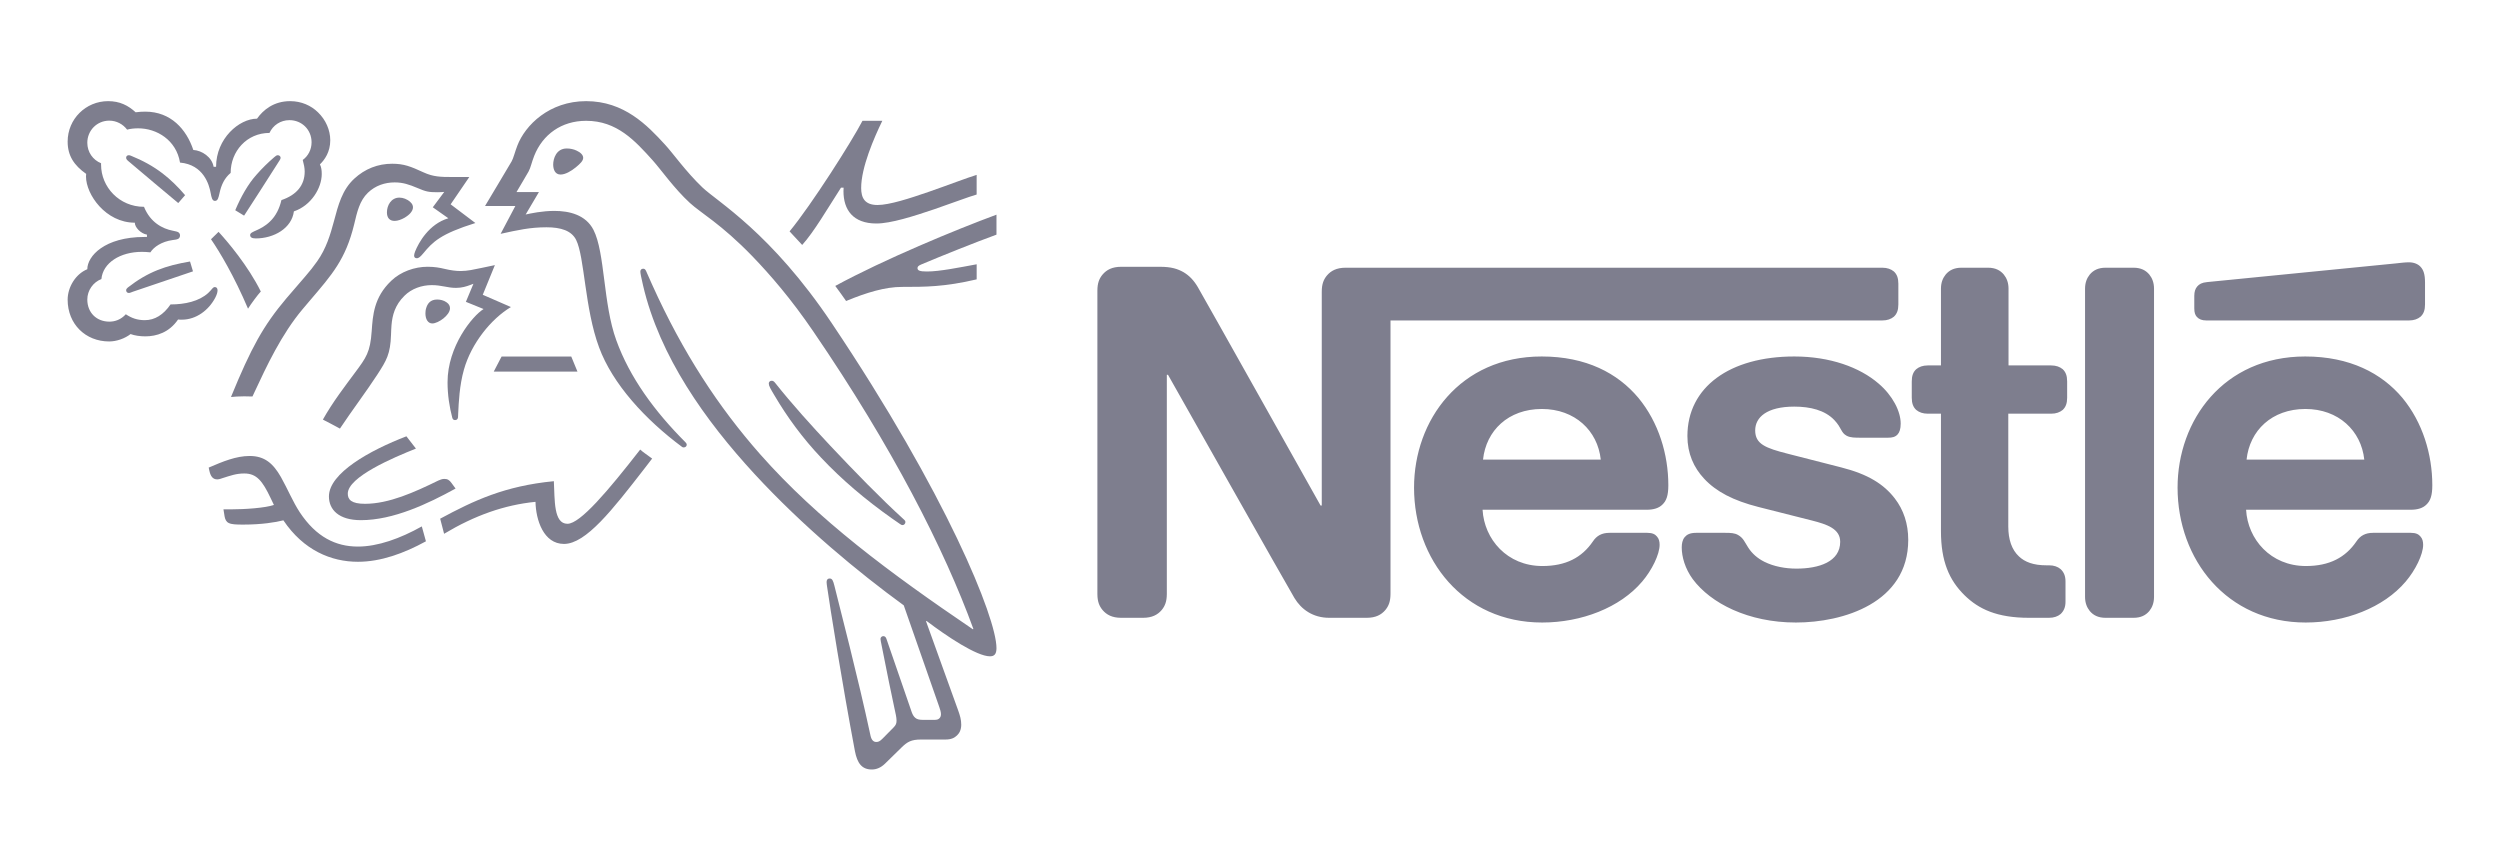 <svg width="105" height="36" viewBox="0 0 105 36" fill="none" xmlns="http://www.w3.org/2000/svg">
<path d="M55.731 11.571C55.593 11.739 55.514 11.927 55.514 12.253V21.232H55.464C55.464 21.232 50.55 12.47 50.312 12.065C50.144 11.778 49.956 11.58 49.709 11.432C49.462 11.294 49.205 11.205 48.711 11.205H47.089C46.713 11.205 46.476 11.333 46.308 11.531C46.169 11.699 46.09 11.887 46.09 12.213V24.94C46.09 25.266 46.169 25.454 46.308 25.622C46.476 25.82 46.713 25.948 47.089 25.948H48.008C48.384 25.948 48.622 25.82 48.79 25.622C48.928 25.454 49.007 25.266 49.007 24.94V15.743H49.057C49.057 15.743 54.159 24.781 54.367 25.118C54.654 25.592 55.138 25.948 55.83 25.948H57.403C57.778 25.948 58.016 25.82 58.184 25.622C58.322 25.454 58.401 25.266 58.401 24.94V13.459H79.058C79.266 13.459 79.424 13.4 79.543 13.301C79.671 13.182 79.731 13.024 79.731 12.787V11.917C79.731 11.679 79.671 11.521 79.543 11.402C79.424 11.304 79.266 11.244 79.058 11.244H56.513C56.137 11.244 55.899 11.373 55.731 11.571ZM64.75 14.972C61.318 14.972 59.39 17.652 59.39 20.48C59.39 23.496 61.457 26.146 64.769 26.146C66.421 26.146 68.042 25.523 68.972 24.425C69.377 23.951 69.704 23.288 69.704 22.883C69.704 22.744 69.674 22.626 69.595 22.537C69.516 22.438 69.397 22.379 69.189 22.379H67.597C67.281 22.379 67.063 22.497 66.905 22.735C66.441 23.417 65.768 23.773 64.779 23.773C63.296 23.773 62.337 22.646 62.268 21.41H69.15C69.456 21.41 69.674 21.34 69.822 21.192C69.99 21.034 70.07 20.806 70.07 20.381C70.07 19.086 69.664 17.741 68.814 16.712C67.944 15.674 66.618 14.972 64.75 14.972ZM75.359 14.972C72.65 14.972 70.871 16.258 70.871 18.314C70.871 19.046 71.138 19.64 71.573 20.104C72.077 20.648 72.799 21.024 73.847 21.291L76.111 21.864C76.734 22.023 77.288 22.21 77.288 22.754C77.288 23.595 76.398 23.882 75.449 23.882C74.984 23.882 74.5 23.793 74.104 23.595C73.827 23.456 73.59 23.259 73.422 22.992C73.273 22.764 73.224 22.596 72.996 22.468C72.858 22.388 72.69 22.379 72.463 22.379H71.236C70.969 22.379 70.841 22.458 70.752 22.566C70.663 22.675 70.633 22.833 70.633 22.992C70.633 23.387 70.772 23.882 71.098 24.327C71.849 25.335 73.422 26.146 75.429 26.146C77.407 26.146 80.146 25.325 80.146 22.675C80.146 21.993 79.948 21.41 79.582 20.935C79.117 20.332 78.455 19.916 77.328 19.63L75.083 19.056C74.153 18.819 73.718 18.651 73.718 18.077C73.718 17.523 74.213 17.078 75.359 17.078C76.032 17.078 76.645 17.227 77.041 17.642C77.367 17.989 77.308 18.167 77.565 18.305C77.723 18.384 77.901 18.384 78.178 18.384H79.295C79.473 18.384 79.602 18.354 79.7 18.245C79.78 18.156 79.829 18.018 79.829 17.79C79.829 17.276 79.493 16.614 78.9 16.109C78.109 15.427 76.863 14.972 75.359 14.972ZM81.52 15.348H80.967C80.759 15.348 80.601 15.407 80.482 15.506C80.353 15.625 80.294 15.783 80.294 16.02V16.703C80.294 16.94 80.353 17.098 80.482 17.217C80.601 17.316 80.759 17.375 80.967 17.375H81.52V22.309C81.52 23.575 81.866 24.366 82.509 24.999C83.102 25.582 83.874 25.948 85.219 25.948H86.059C86.267 25.948 86.425 25.889 86.544 25.791C86.672 25.671 86.751 25.513 86.751 25.276V24.416C86.751 24.178 86.672 24.02 86.544 23.901C86.425 23.802 86.267 23.743 86.059 23.743H85.94C85.406 23.743 85.041 23.605 84.793 23.367C84.497 23.091 84.348 22.665 84.348 22.112V17.375H86.148C86.356 17.375 86.514 17.316 86.633 17.217C86.761 17.098 86.82 16.94 86.82 16.703V16.02C86.82 15.783 86.761 15.625 86.633 15.506C86.514 15.407 86.356 15.348 86.148 15.348H84.358V12.124C84.358 11.867 84.279 11.679 84.16 11.531C84.012 11.353 83.805 11.244 83.498 11.244H82.381C82.074 11.244 81.866 11.353 81.718 11.531C81.599 11.679 81.52 11.867 81.52 12.124V15.348ZM87.572 25.068C87.572 25.325 87.651 25.513 87.77 25.662C87.918 25.84 88.126 25.948 88.432 25.948H89.609C89.916 25.948 90.123 25.84 90.272 25.662C90.39 25.513 90.469 25.325 90.469 25.068V12.125C90.469 11.868 90.39 11.68 90.272 11.531C90.123 11.353 89.916 11.244 89.609 11.244H88.432C88.126 11.244 87.918 11.353 87.77 11.531C87.651 11.68 87.572 11.868 87.572 12.125V25.068ZM62.287 19.303C62.416 18.087 63.345 17.177 64.759 17.177C66.144 17.177 67.103 18.087 67.232 19.303H62.287ZM101.178 13.459C101.386 13.459 101.544 13.4 101.663 13.301C101.792 13.182 101.851 13.024 101.851 12.787V11.867C101.851 11.511 101.782 11.333 101.663 11.205C101.554 11.086 101.376 11.017 101.178 11.017C101.02 11.017 100.862 11.037 100.595 11.066L92.704 11.847C92.477 11.867 92.368 11.936 92.289 12.025C92.2 12.124 92.16 12.253 92.16 12.431V12.945C92.16 13.143 92.2 13.232 92.269 13.311C92.358 13.41 92.487 13.459 92.665 13.459H101.178ZM96.818 14.972C93.386 14.972 91.458 17.652 91.458 20.48C91.458 23.496 93.525 26.146 96.837 26.146C98.489 26.146 100.111 25.523 101.04 24.425C101.445 23.951 101.772 23.288 101.772 22.883C101.772 22.744 101.742 22.626 101.663 22.537C101.584 22.438 101.465 22.379 101.258 22.379H99.666C99.349 22.379 99.132 22.497 98.973 22.735C98.509 23.417 97.836 23.773 96.847 23.773C95.364 23.773 94.404 22.646 94.336 21.41H101.238C101.544 21.41 101.762 21.34 101.91 21.192C102.078 21.034 102.157 20.806 102.157 20.381C102.157 19.086 101.752 17.741 100.902 16.712C100.031 15.674 98.687 14.972 96.818 14.972ZM94.356 19.303C94.484 18.087 95.413 17.177 96.828 17.177C98.212 17.177 99.171 18.087 99.3 19.303H94.356ZM34.937 13.578C32.378 9.759 30.128 8.473 29.496 7.867C28.8 7.2 28.271 6.443 27.934 6.078C27.184 5.259 26.213 4.248 24.617 4.248C23.076 4.248 22.058 5.252 21.727 6.12C21.631 6.367 21.556 6.67 21.487 6.78C21.336 7.028 20.654 8.19 20.372 8.651H21.645L21.026 9.821C21.748 9.663 22.264 9.546 22.952 9.546C23.565 9.546 24.005 9.691 24.197 10.075C24.555 10.791 24.555 12.958 25.161 14.589C25.725 16.123 27.101 17.623 28.649 18.772C28.669 18.786 28.693 18.793 28.718 18.792C28.793 18.792 28.842 18.738 28.842 18.682C28.842 18.641 28.828 18.614 28.793 18.579C27.5 17.286 26.447 15.855 25.883 14.287C25.326 12.759 25.415 10.612 24.927 9.656C24.603 9.023 23.916 8.858 23.282 8.858C22.773 8.858 22.298 8.961 22.078 9.009L22.635 8.066H21.693C21.893 7.716 22.099 7.392 22.202 7.2C22.291 7.034 22.326 6.828 22.436 6.547C22.794 5.645 23.585 5.074 24.617 5.074C25.911 5.074 26.667 5.906 27.417 6.739C27.761 7.124 28.325 7.929 28.979 8.527C29.426 8.94 30.28 9.401 31.594 10.757C32.35 11.541 33.231 12.559 34.16 13.922C37.483 18.785 39.664 23.072 40.882 26.416L40.861 26.43C37.373 24.063 34.352 21.827 31.917 19.068C30.19 17.107 28.69 14.837 27.383 11.94C27.293 11.747 27.218 11.569 27.136 11.383C27.101 11.307 27.067 11.286 27.012 11.286C26.943 11.286 26.895 11.335 26.895 11.403C26.895 11.479 26.929 11.644 27.005 11.974C27.7 14.974 29.626 17.664 31.683 19.9C33.734 22.123 36.052 24.035 37.958 25.425L39.444 29.677C39.478 29.781 39.52 29.891 39.52 29.994C39.52 30.069 39.498 30.131 39.451 30.172C39.41 30.214 39.355 30.235 39.231 30.235H38.784C38.591 30.235 38.515 30.207 38.446 30.152C38.377 30.097 38.33 30.014 38.295 29.918C38.164 29.518 37.38 27.282 37.229 26.828C37.201 26.746 37.153 26.718 37.098 26.718C37.082 26.718 37.067 26.721 37.053 26.727C37.039 26.733 37.026 26.742 37.015 26.752C37.004 26.763 36.995 26.776 36.989 26.791C36.984 26.805 36.981 26.82 36.981 26.835C36.981 26.891 37.001 26.953 37.036 27.145C37.235 28.163 37.469 29.305 37.565 29.739C37.607 29.938 37.655 30.125 37.655 30.262C37.655 30.385 37.628 30.455 37.525 30.558L37.063 31.026C36.953 31.136 36.891 31.163 36.802 31.163C36.692 31.163 36.602 31.087 36.561 30.895C36.038 28.452 35.247 25.426 35.041 24.585C34.992 24.4 34.958 24.297 34.848 24.297C34.752 24.297 34.717 24.365 34.717 24.448C34.717 24.51 34.731 24.585 34.738 24.641C34.862 25.508 35.364 28.666 35.907 31.549C36.004 32.044 36.19 32.319 36.616 32.319C36.809 32.319 36.994 32.243 37.166 32.078C37.449 31.796 37.531 31.72 37.869 31.39C38.109 31.156 38.274 31.06 38.687 31.06H39.705C39.946 31.06 40.077 30.998 40.194 30.888C40.304 30.785 40.372 30.64 40.372 30.434C40.372 30.221 40.318 30.049 40.242 29.835C39.981 29.134 39.141 26.76 38.893 26.093L38.914 26.079C39.774 26.732 41.026 27.565 41.577 27.565C41.748 27.565 41.852 27.489 41.852 27.221C41.852 25.955 39.747 20.747 34.937 13.578ZM11.318 5.583C11.462 5.266 11.779 5.046 12.158 5.046C12.673 5.046 13.086 5.445 13.086 5.975C13.086 6.284 12.942 6.553 12.715 6.718C12.763 6.897 12.797 7.055 12.797 7.206C12.797 7.784 12.453 8.19 11.82 8.404C11.738 8.754 11.586 9.071 11.338 9.305C10.926 9.704 10.506 9.704 10.506 9.869C10.506 9.959 10.568 10.014 10.74 10.014C11.504 10.014 12.254 9.587 12.343 8.878C13.073 8.631 13.513 7.894 13.513 7.31C13.513 7.158 13.499 7.028 13.437 6.904C13.637 6.711 13.871 6.381 13.871 5.892C13.871 5.466 13.684 5.033 13.354 4.716C13.066 4.434 12.659 4.248 12.185 4.248C11.497 4.248 11.05 4.62 10.795 4.984C10.045 4.984 9.075 5.817 9.075 7.007H8.972C8.903 6.595 8.477 6.319 8.119 6.298C7.83 5.431 7.176 4.689 6.103 4.689C5.979 4.689 5.828 4.696 5.697 4.716C5.381 4.427 5.03 4.248 4.541 4.248C3.605 4.248 2.841 4.998 2.841 5.947C2.841 6.539 3.11 6.945 3.619 7.303C3.619 7.303 3.612 7.379 3.612 7.413C3.612 8.17 4.438 9.353 5.662 9.353C5.662 9.545 5.903 9.807 6.172 9.855V9.952H6.068C4.383 9.952 3.667 10.764 3.667 11.307C3.165 11.514 2.841 12.071 2.841 12.587C2.841 13.612 3.592 14.341 4.583 14.341C4.913 14.341 5.25 14.211 5.484 14.031C5.655 14.093 5.875 14.127 6.103 14.127C6.578 14.127 7.107 13.963 7.479 13.419C7.534 13.426 7.582 13.426 7.637 13.426C8.243 13.426 8.765 13.027 9.041 12.504C9.109 12.373 9.137 12.271 9.137 12.194C9.137 12.119 9.102 12.057 9.027 12.057C8.931 12.057 8.917 12.146 8.745 12.305C8.36 12.656 7.767 12.786 7.162 12.786C6.866 13.22 6.502 13.447 6.082 13.447C5.772 13.447 5.532 13.364 5.284 13.199C5.084 13.419 4.837 13.509 4.596 13.509C4.053 13.509 3.667 13.13 3.667 12.58C3.667 12.194 3.915 11.851 4.259 11.72C4.321 11.039 5.05 10.578 5.958 10.578C6.075 10.578 6.192 10.585 6.316 10.599C6.454 10.379 6.784 10.145 7.252 10.082C7.348 10.069 7.423 10.062 7.479 10.034C7.534 10.007 7.561 9.952 7.561 9.889C7.561 9.835 7.54 9.786 7.486 9.752C7.437 9.725 7.355 9.711 7.259 9.69C6.825 9.608 6.309 9.339 6.048 8.686C5.009 8.686 4.245 7.853 4.245 6.918V6.856C3.901 6.718 3.667 6.388 3.667 5.996C3.667 5.48 4.073 5.067 4.589 5.067C4.899 5.067 5.167 5.218 5.339 5.445C5.484 5.404 5.648 5.39 5.807 5.39C6.578 5.39 7.403 5.878 7.561 6.828C8.552 6.918 8.786 7.757 8.848 8.108C8.882 8.287 8.91 8.438 9.027 8.438C9.151 8.438 9.178 8.3 9.219 8.115C9.295 7.764 9.426 7.482 9.687 7.262C9.687 6.36 10.361 5.583 11.318 5.583ZM13.32 10.977C12.996 11.438 12.763 11.665 12.027 12.532C11.057 13.681 10.547 14.61 9.701 16.674C9.839 16.66 10.039 16.646 10.258 16.646C10.368 16.646 10.457 16.646 10.603 16.653L10.706 16.433C11.181 15.414 11.82 14.038 12.715 12.979L13.024 12.614C13.946 11.534 14.517 10.894 14.875 9.422C14.999 8.899 15.102 8.432 15.453 8.094C15.769 7.791 16.169 7.661 16.574 7.661C16.918 7.661 17.173 7.744 17.545 7.901C17.882 8.046 18.005 8.074 18.363 8.074C18.487 8.074 18.576 8.067 18.659 8.06L18.177 8.706L18.831 9.167C18.012 9.408 17.579 10.2 17.434 10.564C17.407 10.64 17.393 10.688 17.393 10.736C17.393 10.792 17.421 10.846 17.503 10.846C17.592 10.846 17.661 10.778 17.778 10.64C18.177 10.158 18.494 9.828 19.966 9.367L18.927 8.582L19.711 7.434H18.976C18.508 7.434 18.198 7.427 17.792 7.241C17.241 6.987 16.96 6.877 16.471 6.877C15.873 6.877 15.329 7.09 14.882 7.502C14.366 7.977 14.207 8.61 14.022 9.305C13.877 9.842 13.705 10.434 13.32 10.977Z" fill="#282943" fill-opacity="0.6"/>
<path d="M14.902 15.662C14.51 16.192 13.973 16.886 13.561 17.623C13.692 17.685 14.125 17.919 14.277 18.001C14.751 17.286 15.412 16.406 15.845 15.738C16.237 15.132 16.396 14.871 16.423 14.059C16.43 13.921 16.43 13.79 16.443 13.66C16.478 13.24 16.588 12.814 16.987 12.422C17.283 12.126 17.71 11.975 18.136 11.975C18.549 11.975 18.79 12.091 19.148 12.091C19.402 12.091 19.588 12.03 19.753 11.968L19.884 11.919L19.567 12.677L20.31 12.979C19.836 13.275 18.797 14.548 18.797 16.055C18.797 16.598 18.879 17.1 18.996 17.547C19.01 17.595 19.038 17.644 19.113 17.644C19.182 17.644 19.23 17.602 19.237 17.527L19.244 17.368C19.265 16.907 19.299 16.178 19.485 15.525C19.794 14.424 20.627 13.392 21.459 12.896L20.276 12.381L20.785 11.135L20.228 11.252C19.891 11.321 19.643 11.383 19.347 11.383C19.154 11.383 18.934 11.355 18.673 11.293C18.473 11.245 18.26 11.204 17.958 11.204C17.414 11.204 16.829 11.41 16.43 11.795C15.701 12.491 15.659 13.24 15.611 13.908C15.549 14.795 15.384 15.015 14.902 15.662ZM32.557 16.082C32.509 16.02 32.467 15.992 32.413 15.992C32.33 15.992 32.289 16.047 32.289 16.109C32.289 16.206 32.357 16.323 32.53 16.612C33.052 17.499 33.699 18.393 34.497 19.233C35.357 20.148 36.368 21.001 37.449 21.765L37.786 21.999C37.834 22.034 37.868 22.054 37.91 22.054C37.978 22.054 38.027 21.985 38.027 21.93C38.027 21.896 38.013 21.861 37.971 21.826C36.967 20.912 35.887 19.797 34.876 18.724C34.084 17.878 33.272 16.983 32.557 16.082ZM10.417 12.965C10.52 12.793 10.829 12.374 10.954 12.243C10.424 11.17 9.557 10.145 9.179 9.738L8.862 10.048C9.227 10.578 9.839 11.603 10.417 12.965ZM5.374 6.753C5.311 6.697 5.298 6.663 5.298 6.622C5.298 6.574 5.332 6.519 5.408 6.519C5.435 6.519 5.463 6.526 5.498 6.54C6.006 6.746 6.44 6.987 6.826 7.282C7.149 7.53 7.465 7.833 7.774 8.197L7.486 8.528C7.128 8.231 5.972 7.262 5.374 6.753ZM10.252 9.057L9.88 8.83C10.121 8.259 10.417 7.736 10.767 7.344C11.015 7.062 11.249 6.835 11.511 6.608C11.572 6.56 11.607 6.519 11.668 6.519C11.738 6.519 11.786 6.574 11.786 6.629C11.786 6.656 11.772 6.69 11.745 6.732C11.325 7.385 10.506 8.679 10.252 9.057ZM5.587 12.25C5.497 12.284 5.456 12.305 5.408 12.305C5.333 12.305 5.298 12.243 5.298 12.194C5.298 12.147 5.319 12.119 5.367 12.077C6.213 11.417 6.956 11.156 7.981 10.983L8.105 11.397L5.587 12.25ZM23.234 6.911C23.234 6.67 23.358 6.236 23.805 6.236C23.957 6.236 24.101 6.27 24.218 6.326C24.384 6.401 24.494 6.512 24.494 6.629C24.494 6.753 24.369 6.877 24.184 7.028C23.991 7.186 23.744 7.331 23.544 7.331C23.304 7.331 23.234 7.103 23.234 6.911ZM16.251 8.92C16.251 8.624 16.43 8.3 16.774 8.3C16.925 8.3 17.104 8.362 17.235 8.487C17.311 8.555 17.345 8.63 17.345 8.707C17.345 8.872 17.186 9.03 17.001 9.14C16.857 9.222 16.705 9.278 16.575 9.278C16.361 9.278 16.251 9.146 16.251 8.92Z" fill="#282943" fill-opacity="0.6"/>
<path d="M17.868 13.165C17.868 13.096 17.875 13.013 17.902 12.931C17.958 12.752 18.074 12.58 18.363 12.58C18.494 12.58 18.638 12.614 18.755 12.697C18.859 12.766 18.9 12.855 18.9 12.945C18.9 13.241 18.405 13.585 18.157 13.585C17.978 13.585 17.868 13.412 17.868 13.165ZM15.157 21.847C14.229 21.847 13.815 21.407 13.815 20.85C13.815 19.873 15.528 18.917 17.069 18.325L17.469 18.841C16.519 19.219 14.607 20.032 14.607 20.733C14.607 20.98 14.751 21.16 15.329 21.16C16.334 21.16 17.414 20.671 18.411 20.182C18.487 20.148 18.577 20.114 18.659 20.114C18.79 20.114 18.872 20.155 18.968 20.292L19.134 20.519C17.971 21.16 16.519 21.847 15.157 21.847Z" fill="#282943" fill-opacity="0.6"/>
<path d="M17.716 22.109C16.808 22.618 15.866 22.956 15.033 22.956C14.104 22.956 13.279 22.556 12.591 21.517C12.302 21.077 12.075 20.527 11.8 20.038C11.47 19.46 11.111 19.151 10.486 19.151C9.915 19.151 9.357 19.384 8.765 19.639L8.793 19.77C8.841 19.983 8.924 20.134 9.123 20.134C9.212 20.134 9.302 20.094 9.35 20.08C9.681 19.976 9.921 19.886 10.259 19.886C10.774 19.886 11.022 20.19 11.373 20.933L11.504 21.208C11.146 21.332 10.306 21.393 9.681 21.393H9.385L9.433 21.689C9.454 21.813 9.502 21.916 9.605 21.965C9.728 22.026 9.908 22.033 10.217 22.033C11.001 22.033 11.572 21.937 11.902 21.854C12.749 23.114 13.912 23.595 15.033 23.595C15.989 23.595 16.96 23.244 17.889 22.735L17.716 22.109ZM18.652 22.419L18.487 21.785C19.904 21.022 21.198 20.41 23.262 20.21C23.303 21.001 23.248 21.999 23.833 21.999C24.369 21.999 25.539 20.616 26.888 18.882C27.012 18.999 27.211 19.123 27.39 19.26L27.046 19.707C25.732 21.4 24.61 22.845 23.688 22.845C22.828 22.845 22.505 21.834 22.491 21.077C21.177 21.208 19.939 21.648 18.652 22.419ZM36.857 8.61C36.32 8.61 36.169 8.314 36.169 7.895C36.169 7.028 36.713 5.783 37.057 5.074H36.224C35.791 5.913 34.084 8.603 33.162 9.718L33.692 10.288C34.187 9.738 34.731 8.803 35.322 7.881H35.432C35.432 7.929 35.426 7.984 35.426 8.032C35.426 8.81 35.825 9.387 36.809 9.387C37.414 9.387 38.364 9.085 39.258 8.782C40.001 8.527 40.682 8.266 41.019 8.17V7.345C40.634 7.461 39.85 7.764 39.038 8.046C38.185 8.342 37.345 8.61 36.857 8.61ZM38.694 11.107C39.519 10.757 40.998 10.165 41.852 9.855V9.016C40.139 9.649 37.132 10.895 35.081 12.009C35.137 12.077 35.495 12.58 35.536 12.642C36.402 12.284 37.18 12.05 37.882 12.05C38.866 12.05 39.671 12.05 41.02 11.733V11.1C40.263 11.239 39.458 11.403 38.935 11.403C38.625 11.403 38.535 11.362 38.535 11.259C38.535 11.197 38.577 11.156 38.694 11.107Z" fill="#282943" fill-opacity="0.6"/>
<path d="M21.068 14.973L20.737 15.607H24.253L23.992 14.973H21.068Z" fill="#282943" fill-opacity="0.6"/>
</svg>
